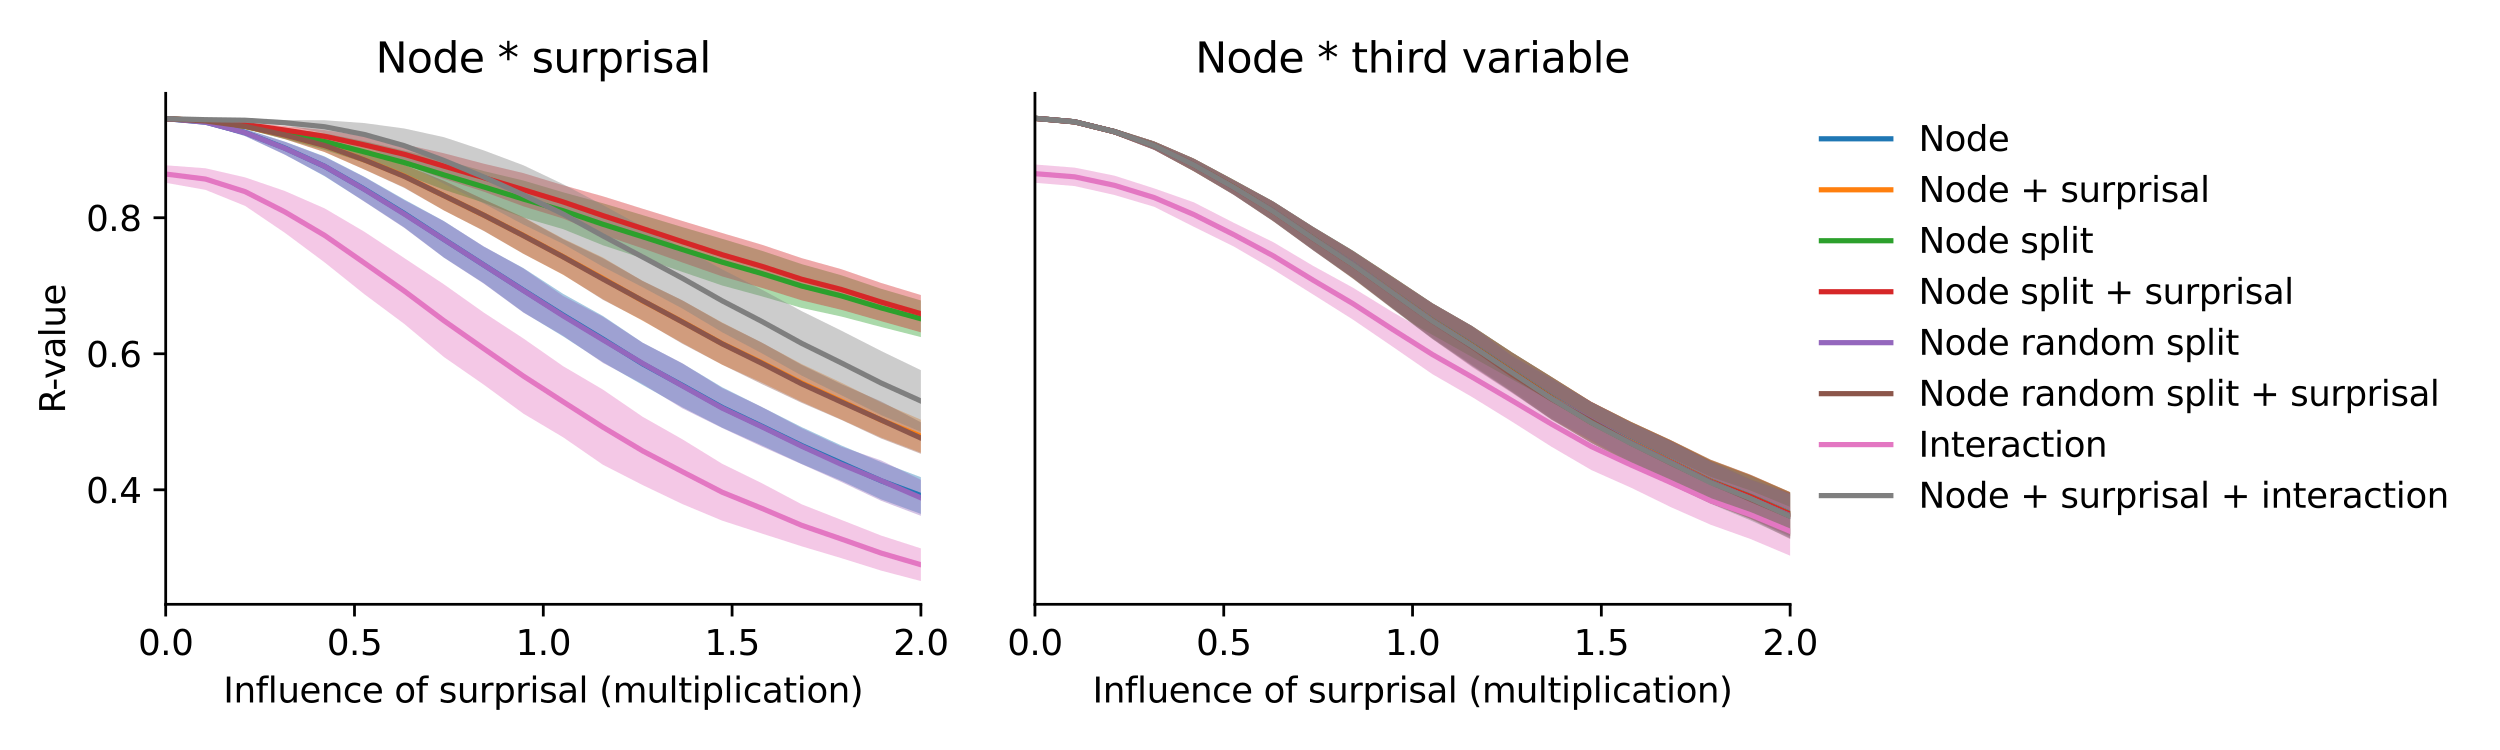 <?xml version="1.0" encoding="utf-8" standalone="no"?>
<!DOCTYPE svg PUBLIC "-//W3C//DTD SVG 1.1//EN"
  "http://www.w3.org/Graphics/SVG/1.1/DTD/svg11.dtd">
<svg xmlns:xlink="http://www.w3.org/1999/xlink" width="720pt" height="216pt" viewBox="0 0 720 216" xmlns="http://www.w3.org/2000/svg" version="1.1">
 <defs>
  <style type="text/css">*{stroke-linejoin: round; stroke-linecap: butt}</style>
 </defs>
 <g id="figure_1">
  <g id="patch_1">
   <path d="M 0 216 
L 720 216 
L 720 0 
L 0 0 
z
" style="fill: #ffffff"/>
  </g>
  <g id="axes_1">
   <g id="patch_2">
    <path d="M 47.72 174.04 
L 265.215 174.04 
L 265.215 26.88 
L 47.72 26.88 
z
" style="fill: #ffffff"/>
   </g>
   <g id="PolyCollection_1">
    <path d="M 47.72 33.815 
L 47.72 34.477 
L 59.167 35.698 
L 70.614 39.192 
L 82.061 44.516 
L 93.508 50.766 
L 104.956 58.016 
L 116.403 65.498 
L 127.85 74.179 
L 139.297 81.552 
L 150.744 89.947 
L 162.191 96.899 
L 173.638 104.322 
L 185.085 110.894 
L 196.532 117.313 
L 207.979 123.172 
L 219.427 128.297 
L 230.874 133.609 
L 242.321 138.478 
L 253.768 143.824 
L 265.215 148.007 
L 265.215 137.432 
L 265.215 137.432 
L 253.768 133.098 
L 242.321 128.295 
L 230.874 123.008 
L 219.427 117.232 
L 207.979 111.527 
L 196.532 104.677 
L 185.085 98.706 
L 173.638 90.993 
L 162.191 84.636 
L 150.744 77.216 
L 139.297 71.015 
L 127.85 63.679 
L 116.403 57.434 
L 104.956 50.927 
L 93.508 45.067 
L 82.061 40.798 
L 70.614 37.188 
L 59.167 34.668 
L 47.72 33.815 
z
" clip-path="url(#pf2dbbadc28)" style="fill: #1f77b4; fill-opacity: 0.4"/>
   </g>
   <g id="PolyCollection_2">
    <path d="M 47.72 33.822 
L 47.72 34.506 
L 59.167 35.27 
L 70.614 37.085 
L 82.061 40.074 
L 93.508 43.812 
L 104.956 48.808 
L 116.403 53.966 
L 127.85 60.608 
L 139.297 66.445 
L 150.744 73.077 
L 162.191 79.151 
L 173.638 86.179 
L 185.085 92.393 
L 196.532 98.803 
L 207.979 105.037 
L 219.427 110.205 
L 230.874 115.727 
L 242.321 120.846 
L 253.768 126.035 
L 265.215 130.414 
L 265.215 120.877 
L 265.215 120.877 
L 253.768 115.917 
L 242.321 110.225 
L 230.874 104.85 
L 219.427 98.707 
L 207.979 92.873 
L 196.532 86.539 
L 185.085 80.925 
L 173.638 74.166 
L 162.191 68.733 
L 150.744 62.548 
L 139.297 57.461 
L 127.85 52.064 
L 116.403 47.44 
L 104.956 43.275 
L 93.508 39.991 
L 82.061 37.655 
L 70.614 35.66 
L 59.167 34.378 
L 47.72 33.822 
z
" clip-path="url(#pf2dbbadc28)" style="fill: #ff7f0e; fill-opacity: 0.4"/>
   </g>
   <g id="PolyCollection_3">
    <path d="M 47.72 33.82 
L 47.72 34.494 
L 59.167 35.432 
L 70.614 37.206 
L 82.061 39.998 
L 93.508 43.181 
L 104.956 46.843 
L 116.403 50.27 
L 127.85 54.645 
L 139.297 58.389 
L 150.744 62.679 
L 162.191 66.002 
L 173.638 70.647 
L 185.085 74.418 
L 196.532 78.317 
L 207.979 82.224 
L 219.427 85.354 
L 230.874 88.691 
L 242.321 91.171 
L 253.768 94.18 
L 265.215 97.086 
L 265.215 86.529 
L 265.215 86.529 
L 253.768 83.166 
L 242.321 79.283 
L 230.874 76.07 
L 219.427 72.226 
L 207.979 68.772 
L 196.532 65.413 
L 185.085 61.956 
L 173.638 58.537 
L 162.191 55.385 
L 150.744 51.997 
L 139.297 49.261 
L 127.85 46.111 
L 116.403 43.364 
L 104.956 40.67 
L 93.508 38.418 
L 82.061 36.943 
L 70.614 35.497 
L 59.167 34.498 
L 47.72 33.82 
z
" clip-path="url(#pf2dbbadc28)" style="fill: #2ca02c; fill-opacity: 0.4"/>
   </g>
   <g id="PolyCollection_4">
    <path d="M 47.72 33.828 
L 47.72 34.523 
L 59.167 35.246 
L 70.614 36.509 
L 82.061 38.628 
L 93.508 41.081 
L 104.956 44.292 
L 116.403 47.322 
L 127.85 51.531 
L 139.297 55.191 
L 150.744 59.437 
L 162.191 62.952 
L 173.638 67.659 
L 185.085 71.541 
L 196.532 75.603 
L 207.979 79.61 
L 219.427 82.921 
L 230.874 86.506 
L 242.321 89.237 
L 253.768 92.507 
L 265.215 95.715 
L 265.215 84.972 
L 265.215 84.972 
L 253.768 81.489 
L 242.321 77.529 
L 230.874 74.339 
L 219.427 70.483 
L 207.979 67.107 
L 196.532 63.641 
L 185.085 60.116 
L 173.638 56.534 
L 162.191 53.355 
L 150.744 49.854 
L 139.297 47.133 
L 127.85 44.142 
L 116.403 41.55 
L 104.956 39.199 
L 93.508 37.454 
L 82.061 36.301 
L 70.614 35.16 
L 59.167 34.366 
L 47.72 33.828 
z
" clip-path="url(#pf2dbbadc28)" style="fill: #d62728; fill-opacity: 0.4"/>
   </g>
   <g id="PolyCollection_5">
    <path d="M 47.72 33.839 
L 47.72 34.496 
L 59.167 35.707 
L 70.614 39.218 
L 82.061 44.581 
L 93.508 50.64 
L 104.956 58.095 
L 116.403 65.612 
L 127.85 74.221 
L 139.297 81.668 
L 150.744 90.038 
L 162.191 96.702 
L 173.638 104.519 
L 185.085 110.619 
L 196.532 117.629 
L 207.979 123.27 
L 219.427 128.614 
L 230.874 133.696 
L 242.321 138.829 
L 253.768 144.233 
L 265.215 148.558 
L 265.215 138.191 
L 265.215 138.191 
L 253.768 132.603 
L 242.321 128.653 
L 230.874 123.321 
L 219.427 117.231 
L 207.979 111.779 
L 196.532 104.631 
L 185.085 98.711 
L 173.638 91.233 
L 162.191 85.243 
L 150.744 77.318 
L 139.297 70.957 
L 127.85 63.722 
L 116.403 57.638 
L 104.956 51.022 
L 93.508 45.189 
L 82.061 40.866 
L 70.614 37.226 
L 59.167 34.682 
L 47.72 33.839 
z
" clip-path="url(#pf2dbbadc28)" style="fill: #9467bd; fill-opacity: 0.4"/>
   </g>
   <g id="PolyCollection_6">
    <path d="M 47.72 33.847 
L 47.72 34.526 
L 59.167 35.281 
L 70.614 37.092 
L 82.061 40.109 
L 93.508 43.794 
L 104.956 48.837 
L 116.403 54.106 
L 127.85 60.613 
L 139.297 66.497 
L 150.744 73.112 
L 162.191 79.091 
L 173.638 86.344 
L 185.085 92.283 
L 196.532 99.006 
L 207.979 105.037 
L 219.427 110.63 
L 230.874 116.018 
L 242.321 120.947 
L 253.768 126.307 
L 265.215 130.71 
L 265.215 121.628 
L 265.215 121.628 
L 253.768 115.624 
L 242.321 110.63 
L 230.874 105.086 
L 219.427 98.667 
L 207.979 93.002 
L 196.532 86.494 
L 185.085 80.9 
L 173.638 74.379 
L 162.191 68.904 
L 150.744 62.638 
L 139.297 57.413 
L 127.85 52.09 
L 116.403 47.472 
L 104.956 43.302 
L 93.508 40.056 
L 82.061 37.681 
L 70.614 35.687 
L 59.167 34.393 
L 47.72 33.847 
z
" clip-path="url(#pf2dbbadc28)" style="fill: #8c564b; fill-opacity: 0.4"/>
   </g>
   <g id="PolyCollection_7">
    <path d="M 47.72 47.599 
L 47.72 52.649 
L 59.167 54.681 
L 70.614 59.319 
L 82.061 67.068 
L 93.508 75.588 
L 104.956 84.754 
L 116.403 93.267 
L 127.85 102.826 
L 139.297 110.768 
L 150.744 119.142 
L 162.191 125.949 
L 173.638 133.852 
L 185.085 139.703 
L 196.532 145.178 
L 207.979 149.947 
L 219.427 153.662 
L 230.874 157.34 
L 242.321 160.755 
L 253.768 164.342 
L 265.215 167.351 
L 265.215 157.938 
L 265.215 157.938 
L 253.768 154.243 
L 242.321 149.732 
L 230.874 145.239 
L 219.427 139.169 
L 207.979 133.566 
L 196.532 126.522 
L 185.085 120.037 
L 173.638 112.201 
L 162.191 105.47 
L 150.744 97.486 
L 139.297 90.002 
L 127.85 81.886 
L 116.403 74.304 
L 104.956 66.751 
L 93.508 60.02 
L 82.061 55.018 
L 70.614 51.093 
L 59.167 48.459 
L 47.72 47.599 
z
" clip-path="url(#pf2dbbadc28)" style="fill: #e377c2; fill-opacity: 0.4"/>
   </g>
   <g id="PolyCollection_8">
    <path d="M 47.72 33.834 
L 47.72 34.512 
L 59.167 34.889 
L 70.614 35.087 
L 82.061 36.125 
L 93.508 38.392 
L 104.956 42.03 
L 116.403 46.911 
L 127.85 52.923 
L 139.297 58.6 
L 150.744 64.689 
L 162.191 70.253 
L 173.638 76.831 
L 185.085 82.739 
L 196.532 88.876 
L 207.979 95.695 
L 219.427 101.767 
L 230.874 108.172 
L 242.321 113.829 
L 253.768 119.547 
L 265.215 124.367 
L 265.215 106.608 
L 265.215 106.608 
L 253.768 101.082 
L 242.321 95.234 
L 230.874 89.6 
L 219.427 83.416 
L 207.979 77.575 
L 196.532 71.411 
L 185.085 65.302 
L 173.638 59.048 
L 162.191 53.051 
L 150.744 47.606 
L 139.297 43.306 
L 127.85 39.509 
L 116.403 37.001 
L 104.956 35.451 
L 93.508 34.624 
L 82.061 34.566 
L 70.614 34.167 
L 59.167 34.041 
L 47.72 33.834 
z
" clip-path="url(#pf2dbbadc28)" style="fill: #7f7f7f; fill-opacity: 0.4"/>
   </g>
   <g id="matplotlib.axis_1">
    <g id="xtick_1">
     <g id="line2d_1">
      <defs>
       <path id="m9cdea1cc27" d="M 0 0 
L 0 3.5 
" style="stroke: #000000; stroke-width: 0.8"/>
      </defs>
      <g>
       <use xlink:href="#m9cdea1cc27" x="47.72" y="174.04" style="stroke: #000000; stroke-width: 0.8"/>
      </g>
     </g>
     <g id="text_1">
      <!-- 0.0 -->
      <g transform="translate(39.768 188.638)scale(0.1 -0.1)">
       <defs>
        <path id="DejaVuSans-30" d="M 2034 4250 
Q 1547 4250 1301 3770 
Q 1056 3291 1056 2328 
Q 1056 1369 1301 889 
Q 1547 409 2034 409 
Q 2525 409 2770 889 
Q 3016 1369 3016 2328 
Q 3016 3291 2770 3770 
Q 2525 4250 2034 4250 
z
M 2034 4750 
Q 2819 4750 3233 4129 
Q 3647 3509 3647 2328 
Q 3647 1150 3233 529 
Q 2819 -91 2034 -91 
Q 1250 -91 836 529 
Q 422 1150 422 2328 
Q 422 3509 836 4129 
Q 1250 4750 2034 4750 
z
" transform="scale(0.016)"/>
        <path id="DejaVuSans-2e" d="M 684 794 
L 1344 794 
L 1344 0 
L 684 0 
L 684 794 
z
" transform="scale(0.016)"/>
       </defs>
       <use xlink:href="#DejaVuSans-30"/>
       <use xlink:href="#DejaVuSans-2e" x="63.623"/>
       <use xlink:href="#DejaVuSans-30" x="95.41"/>
      </g>
     </g>
    </g>
    <g id="xtick_2">
     <g id="line2d_2">
      <g>
       <use xlink:href="#m9cdea1cc27" x="102.094" y="174.04" style="stroke: #000000; stroke-width: 0.8"/>
      </g>
     </g>
     <g id="text_2">
      <!-- 0.5 -->
      <g transform="translate(94.142 188.638)scale(0.1 -0.1)">
       <defs>
        <path id="DejaVuSans-35" d="M 691 4666 
L 3169 4666 
L 3169 4134 
L 1269 4134 
L 1269 2991 
Q 1406 3038 1543 3061 
Q 1681 3084 1819 3084 
Q 2600 3084 3056 2656 
Q 3513 2228 3513 1497 
Q 3513 744 3044 326 
Q 2575 -91 1722 -91 
Q 1428 -91 1123 -41 
Q 819 9 494 109 
L 494 744 
Q 775 591 1075 516 
Q 1375 441 1709 441 
Q 2250 441 2565 725 
Q 2881 1009 2881 1497 
Q 2881 1984 2565 2268 
Q 2250 2553 1709 2553 
Q 1456 2553 1204 2497 
Q 953 2441 691 2322 
L 691 4666 
z
" transform="scale(0.016)"/>
       </defs>
       <use xlink:href="#DejaVuSans-30"/>
       <use xlink:href="#DejaVuSans-2e" x="63.623"/>
       <use xlink:href="#DejaVuSans-35" x="95.41"/>
      </g>
     </g>
    </g>
    <g id="xtick_3">
     <g id="line2d_3">
      <g>
       <use xlink:href="#m9cdea1cc27" x="156.468" y="174.04" style="stroke: #000000; stroke-width: 0.8"/>
      </g>
     </g>
     <g id="text_3">
      <!-- 1.0 -->
      <g transform="translate(148.516 188.638)scale(0.1 -0.1)">
       <defs>
        <path id="DejaVuSans-31" d="M 794 531 
L 1825 531 
L 1825 4091 
L 703 3866 
L 703 4441 
L 1819 4666 
L 2450 4666 
L 2450 531 
L 3481 531 
L 3481 0 
L 794 0 
L 794 531 
z
" transform="scale(0.016)"/>
       </defs>
       <use xlink:href="#DejaVuSans-31"/>
       <use xlink:href="#DejaVuSans-2e" x="63.623"/>
       <use xlink:href="#DejaVuSans-30" x="95.41"/>
      </g>
     </g>
    </g>
    <g id="xtick_4">
     <g id="line2d_4">
      <g>
       <use xlink:href="#m9cdea1cc27" x="210.841" y="174.04" style="stroke: #000000; stroke-width: 0.8"/>
      </g>
     </g>
     <g id="text_4">
      <!-- 1.5 -->
      <g transform="translate(202.89 188.638)scale(0.1 -0.1)">
       <use xlink:href="#DejaVuSans-31"/>
       <use xlink:href="#DejaVuSans-2e" x="63.623"/>
       <use xlink:href="#DejaVuSans-35" x="95.41"/>
      </g>
     </g>
    </g>
    <g id="xtick_5">
     <g id="line2d_5">
      <g>
       <use xlink:href="#m9cdea1cc27" x="265.215" y="174.04" style="stroke: #000000; stroke-width: 0.8"/>
      </g>
     </g>
     <g id="text_5">
      <!-- 2.0 -->
      <g transform="translate(257.263 188.638)scale(0.1 -0.1)">
       <defs>
        <path id="DejaVuSans-32" d="M 1228 531 
L 3431 531 
L 3431 0 
L 469 0 
L 469 531 
Q 828 903 1448 1529 
Q 2069 2156 2228 2338 
Q 2531 2678 2651 2914 
Q 2772 3150 2772 3378 
Q 2772 3750 2511 3984 
Q 2250 4219 1831 4219 
Q 1534 4219 1204 4116 
Q 875 4013 500 3803 
L 500 4441 
Q 881 4594 1212 4672 
Q 1544 4750 1819 4750 
Q 2544 4750 2975 4387 
Q 3406 4025 3406 3419 
Q 3406 3131 3298 2873 
Q 3191 2616 2906 2266 
Q 2828 2175 2409 1742 
Q 1991 1309 1228 531 
z
" transform="scale(0.016)"/>
       </defs>
       <use xlink:href="#DejaVuSans-32"/>
       <use xlink:href="#DejaVuSans-2e" x="63.623"/>
       <use xlink:href="#DejaVuSans-30" x="95.41"/>
      </g>
     </g>
    </g>
    <g id="text_6">
     <!-- Influence of surprisal (multiplication) -->
     <g transform="translate(64.321 202.317)scale(0.1 -0.1)">
      <defs>
       <path id="DejaVuSans-49" d="M 628 4666 
L 1259 4666 
L 1259 0 
L 628 0 
L 628 4666 
z
" transform="scale(0.016)"/>
       <path id="DejaVuSans-6e" d="M 3513 2113 
L 3513 0 
L 2938 0 
L 2938 2094 
Q 2938 2591 2744 2837 
Q 2550 3084 2163 3084 
Q 1697 3084 1428 2787 
Q 1159 2491 1159 1978 
L 1159 0 
L 581 0 
L 581 3500 
L 1159 3500 
L 1159 2956 
Q 1366 3272 1645 3428 
Q 1925 3584 2291 3584 
Q 2894 3584 3203 3211 
Q 3513 2838 3513 2113 
z
" transform="scale(0.016)"/>
       <path id="DejaVuSans-66" d="M 2375 4863 
L 2375 4384 
L 1825 4384 
Q 1516 4384 1395 4259 
Q 1275 4134 1275 3809 
L 1275 3500 
L 2222 3500 
L 2222 3053 
L 1275 3053 
L 1275 0 
L 697 0 
L 697 3053 
L 147 3053 
L 147 3500 
L 697 3500 
L 697 3744 
Q 697 4328 969 4595 
Q 1241 4863 1831 4863 
L 2375 4863 
z
" transform="scale(0.016)"/>
       <path id="DejaVuSans-6c" d="M 603 4863 
L 1178 4863 
L 1178 0 
L 603 0 
L 603 4863 
z
" transform="scale(0.016)"/>
       <path id="DejaVuSans-75" d="M 544 1381 
L 544 3500 
L 1119 3500 
L 1119 1403 
Q 1119 906 1312 657 
Q 1506 409 1894 409 
Q 2359 409 2629 706 
Q 2900 1003 2900 1516 
L 2900 3500 
L 3475 3500 
L 3475 0 
L 2900 0 
L 2900 538 
Q 2691 219 2414 64 
Q 2138 -91 1772 -91 
Q 1169 -91 856 284 
Q 544 659 544 1381 
z
M 1991 3584 
L 1991 3584 
z
" transform="scale(0.016)"/>
       <path id="DejaVuSans-65" d="M 3597 1894 
L 3597 1613 
L 953 1613 
Q 991 1019 1311 708 
Q 1631 397 2203 397 
Q 2534 397 2845 478 
Q 3156 559 3463 722 
L 3463 178 
Q 3153 47 2828 -22 
Q 2503 -91 2169 -91 
Q 1331 -91 842 396 
Q 353 884 353 1716 
Q 353 2575 817 3079 
Q 1281 3584 2069 3584 
Q 2775 3584 3186 3129 
Q 3597 2675 3597 1894 
z
M 3022 2063 
Q 3016 2534 2758 2815 
Q 2500 3097 2075 3097 
Q 1594 3097 1305 2825 
Q 1016 2553 972 2059 
L 3022 2063 
z
" transform="scale(0.016)"/>
       <path id="DejaVuSans-63" d="M 3122 3366 
L 3122 2828 
Q 2878 2963 2633 3030 
Q 2388 3097 2138 3097 
Q 1578 3097 1268 2742 
Q 959 2388 959 1747 
Q 959 1106 1268 751 
Q 1578 397 2138 397 
Q 2388 397 2633 464 
Q 2878 531 3122 666 
L 3122 134 
Q 2881 22 2623 -34 
Q 2366 -91 2075 -91 
Q 1284 -91 818 406 
Q 353 903 353 1747 
Q 353 2603 823 3093 
Q 1294 3584 2113 3584 
Q 2378 3584 2631 3529 
Q 2884 3475 3122 3366 
z
" transform="scale(0.016)"/>
       <path id="DejaVuSans-20" transform="scale(0.016)"/>
       <path id="DejaVuSans-6f" d="M 1959 3097 
Q 1497 3097 1228 2736 
Q 959 2375 959 1747 
Q 959 1119 1226 758 
Q 1494 397 1959 397 
Q 2419 397 2687 759 
Q 2956 1122 2956 1747 
Q 2956 2369 2687 2733 
Q 2419 3097 1959 3097 
z
M 1959 3584 
Q 2709 3584 3137 3096 
Q 3566 2609 3566 1747 
Q 3566 888 3137 398 
Q 2709 -91 1959 -91 
Q 1206 -91 779 398 
Q 353 888 353 1747 
Q 353 2609 779 3096 
Q 1206 3584 1959 3584 
z
" transform="scale(0.016)"/>
       <path id="DejaVuSans-73" d="M 2834 3397 
L 2834 2853 
Q 2591 2978 2328 3040 
Q 2066 3103 1784 3103 
Q 1356 3103 1142 2972 
Q 928 2841 928 2578 
Q 928 2378 1081 2264 
Q 1234 2150 1697 2047 
L 1894 2003 
Q 2506 1872 2764 1633 
Q 3022 1394 3022 966 
Q 3022 478 2636 193 
Q 2250 -91 1575 -91 
Q 1294 -91 989 -36 
Q 684 19 347 128 
L 347 722 
Q 666 556 975 473 
Q 1284 391 1588 391 
Q 1994 391 2212 530 
Q 2431 669 2431 922 
Q 2431 1156 2273 1281 
Q 2116 1406 1581 1522 
L 1381 1569 
Q 847 1681 609 1914 
Q 372 2147 372 2553 
Q 372 3047 722 3315 
Q 1072 3584 1716 3584 
Q 2034 3584 2315 3537 
Q 2597 3491 2834 3397 
z
" transform="scale(0.016)"/>
       <path id="DejaVuSans-72" d="M 2631 2963 
Q 2534 3019 2420 3045 
Q 2306 3072 2169 3072 
Q 1681 3072 1420 2755 
Q 1159 2438 1159 1844 
L 1159 0 
L 581 0 
L 581 3500 
L 1159 3500 
L 1159 2956 
Q 1341 3275 1631 3429 
Q 1922 3584 2338 3584 
Q 2397 3584 2469 3576 
Q 2541 3569 2628 3553 
L 2631 2963 
z
" transform="scale(0.016)"/>
       <path id="DejaVuSans-70" d="M 1159 525 
L 1159 -1331 
L 581 -1331 
L 581 3500 
L 1159 3500 
L 1159 2969 
Q 1341 3281 1617 3432 
Q 1894 3584 2278 3584 
Q 2916 3584 3314 3078 
Q 3713 2572 3713 1747 
Q 3713 922 3314 415 
Q 2916 -91 2278 -91 
Q 1894 -91 1617 61 
Q 1341 213 1159 525 
z
M 3116 1747 
Q 3116 2381 2855 2742 
Q 2594 3103 2138 3103 
Q 1681 3103 1420 2742 
Q 1159 2381 1159 1747 
Q 1159 1113 1420 752 
Q 1681 391 2138 391 
Q 2594 391 2855 752 
Q 3116 1113 3116 1747 
z
" transform="scale(0.016)"/>
       <path id="DejaVuSans-69" d="M 603 3500 
L 1178 3500 
L 1178 0 
L 603 0 
L 603 3500 
z
M 603 4863 
L 1178 4863 
L 1178 4134 
L 603 4134 
L 603 4863 
z
" transform="scale(0.016)"/>
       <path id="DejaVuSans-61" d="M 2194 1759 
Q 1497 1759 1228 1600 
Q 959 1441 959 1056 
Q 959 750 1161 570 
Q 1363 391 1709 391 
Q 2188 391 2477 730 
Q 2766 1069 2766 1631 
L 2766 1759 
L 2194 1759 
z
M 3341 1997 
L 3341 0 
L 2766 0 
L 2766 531 
Q 2569 213 2275 61 
Q 1981 -91 1556 -91 
Q 1019 -91 701 211 
Q 384 513 384 1019 
Q 384 1609 779 1909 
Q 1175 2209 1959 2209 
L 2766 2209 
L 2766 2266 
Q 2766 2663 2505 2880 
Q 2244 3097 1772 3097 
Q 1472 3097 1187 3025 
Q 903 2953 641 2809 
L 641 3341 
Q 956 3463 1253 3523 
Q 1550 3584 1831 3584 
Q 2591 3584 2966 3190 
Q 3341 2797 3341 1997 
z
" transform="scale(0.016)"/>
       <path id="DejaVuSans-28" d="M 1984 4856 
Q 1566 4138 1362 3434 
Q 1159 2731 1159 2009 
Q 1159 1288 1364 580 
Q 1569 -128 1984 -844 
L 1484 -844 
Q 1016 -109 783 600 
Q 550 1309 550 2009 
Q 550 2706 781 3412 
Q 1013 4119 1484 4856 
L 1984 4856 
z
" transform="scale(0.016)"/>
       <path id="DejaVuSans-6d" d="M 3328 2828 
Q 3544 3216 3844 3400 
Q 4144 3584 4550 3584 
Q 5097 3584 5394 3201 
Q 5691 2819 5691 2113 
L 5691 0 
L 5113 0 
L 5113 2094 
Q 5113 2597 4934 2840 
Q 4756 3084 4391 3084 
Q 3944 3084 3684 2787 
Q 3425 2491 3425 1978 
L 3425 0 
L 2847 0 
L 2847 2094 
Q 2847 2600 2669 2842 
Q 2491 3084 2119 3084 
Q 1678 3084 1418 2786 
Q 1159 2488 1159 1978 
L 1159 0 
L 581 0 
L 581 3500 
L 1159 3500 
L 1159 2956 
Q 1356 3278 1631 3431 
Q 1906 3584 2284 3584 
Q 2666 3584 2933 3390 
Q 3200 3197 3328 2828 
z
" transform="scale(0.016)"/>
       <path id="DejaVuSans-74" d="M 1172 4494 
L 1172 3500 
L 2356 3500 
L 2356 3053 
L 1172 3053 
L 1172 1153 
Q 1172 725 1289 603 
Q 1406 481 1766 481 
L 2356 481 
L 2356 0 
L 1766 0 
Q 1100 0 847 248 
Q 594 497 594 1153 
L 594 3053 
L 172 3053 
L 172 3500 
L 594 3500 
L 594 4494 
L 1172 4494 
z
" transform="scale(0.016)"/>
       <path id="DejaVuSans-29" d="M 513 4856 
L 1013 4856 
Q 1481 4119 1714 3412 
Q 1947 2706 1947 2009 
Q 1947 1309 1714 600 
Q 1481 -109 1013 -844 
L 513 -844 
Q 928 -128 1133 580 
Q 1338 1288 1338 2009 
Q 1338 2731 1133 3434 
Q 928 4138 513 4856 
z
" transform="scale(0.016)"/>
      </defs>
      <use xlink:href="#DejaVuSans-49"/>
      <use xlink:href="#DejaVuSans-6e" x="29.492"/>
      <use xlink:href="#DejaVuSans-66" x="92.871"/>
      <use xlink:href="#DejaVuSans-6c" x="128.076"/>
      <use xlink:href="#DejaVuSans-75" x="155.859"/>
      <use xlink:href="#DejaVuSans-65" x="219.238"/>
      <use xlink:href="#DejaVuSans-6e" x="280.762"/>
      <use xlink:href="#DejaVuSans-63" x="344.141"/>
      <use xlink:href="#DejaVuSans-65" x="399.121"/>
      <use xlink:href="#DejaVuSans-20" x="460.645"/>
      <use xlink:href="#DejaVuSans-6f" x="492.432"/>
      <use xlink:href="#DejaVuSans-66" x="553.613"/>
      <use xlink:href="#DejaVuSans-20" x="588.818"/>
      <use xlink:href="#DejaVuSans-73" x="620.605"/>
      <use xlink:href="#DejaVuSans-75" x="672.705"/>
      <use xlink:href="#DejaVuSans-72" x="736.084"/>
      <use xlink:href="#DejaVuSans-70" x="777.197"/>
      <use xlink:href="#DejaVuSans-72" x="840.674"/>
      <use xlink:href="#DejaVuSans-69" x="881.787"/>
      <use xlink:href="#DejaVuSans-73" x="909.57"/>
      <use xlink:href="#DejaVuSans-61" x="961.67"/>
      <use xlink:href="#DejaVuSans-6c" x="1022.949"/>
      <use xlink:href="#DejaVuSans-20" x="1050.732"/>
      <use xlink:href="#DejaVuSans-28" x="1082.52"/>
      <use xlink:href="#DejaVuSans-6d" x="1121.533"/>
      <use xlink:href="#DejaVuSans-75" x="1218.945"/>
      <use xlink:href="#DejaVuSans-6c" x="1282.324"/>
      <use xlink:href="#DejaVuSans-74" x="1310.107"/>
      <use xlink:href="#DejaVuSans-69" x="1349.316"/>
      <use xlink:href="#DejaVuSans-70" x="1377.1"/>
      <use xlink:href="#DejaVuSans-6c" x="1440.576"/>
      <use xlink:href="#DejaVuSans-69" x="1468.359"/>
      <use xlink:href="#DejaVuSans-63" x="1496.143"/>
      <use xlink:href="#DejaVuSans-61" x="1551.123"/>
      <use xlink:href="#DejaVuSans-74" x="1612.402"/>
      <use xlink:href="#DejaVuSans-69" x="1651.611"/>
      <use xlink:href="#DejaVuSans-6f" x="1679.395"/>
      <use xlink:href="#DejaVuSans-6e" x="1740.576"/>
      <use xlink:href="#DejaVuSans-29" x="1803.955"/>
     </g>
    </g>
   </g>
   <g id="matplotlib.axis_2">
    <g id="ytick_1">
     <g id="line2d_6">
      <defs>
       <path id="m1b9e2c7b39" d="M 0 0 
L -3.5 0 
" style="stroke: #000000; stroke-width: 0.8"/>
      </defs>
      <g>
       <use xlink:href="#m1b9e2c7b39" x="47.72" y="141.067" style="stroke: #000000; stroke-width: 0.8"/>
      </g>
     </g>
     <g id="text_7">
      <!-- 0.4 -->
      <g transform="translate(24.817 144.866)scale(0.1 -0.1)">
       <defs>
        <path id="DejaVuSans-34" d="M 2419 4116 
L 825 1625 
L 2419 1625 
L 2419 4116 
z
M 2253 4666 
L 3047 4666 
L 3047 1625 
L 3713 1625 
L 3713 1100 
L 3047 1100 
L 3047 0 
L 2419 0 
L 2419 1100 
L 313 1100 
L 313 1709 
L 2253 4666 
z
" transform="scale(0.016)"/>
       </defs>
       <use xlink:href="#DejaVuSans-30"/>
       <use xlink:href="#DejaVuSans-2e" x="63.623"/>
       <use xlink:href="#DejaVuSans-34" x="95.41"/>
      </g>
     </g>
    </g>
    <g id="ytick_2">
     <g id="line2d_7">
      <g>
       <use xlink:href="#m1b9e2c7b39" x="47.72" y="101.887" style="stroke: #000000; stroke-width: 0.8"/>
      </g>
     </g>
     <g id="text_8">
      <!-- 0.6 -->
      <g transform="translate(24.817 105.686)scale(0.1 -0.1)">
       <defs>
        <path id="DejaVuSans-36" d="M 2113 2584 
Q 1688 2584 1439 2293 
Q 1191 2003 1191 1497 
Q 1191 994 1439 701 
Q 1688 409 2113 409 
Q 2538 409 2786 701 
Q 3034 994 3034 1497 
Q 3034 2003 2786 2293 
Q 2538 2584 2113 2584 
z
M 3366 4563 
L 3366 3988 
Q 3128 4100 2886 4159 
Q 2644 4219 2406 4219 
Q 1781 4219 1451 3797 
Q 1122 3375 1075 2522 
Q 1259 2794 1537 2939 
Q 1816 3084 2150 3084 
Q 2853 3084 3261 2657 
Q 3669 2231 3669 1497 
Q 3669 778 3244 343 
Q 2819 -91 2113 -91 
Q 1303 -91 875 529 
Q 447 1150 447 2328 
Q 447 3434 972 4092 
Q 1497 4750 2381 4750 
Q 2619 4750 2861 4703 
Q 3103 4656 3366 4563 
z
" transform="scale(0.016)"/>
       </defs>
       <use xlink:href="#DejaVuSans-30"/>
       <use xlink:href="#DejaVuSans-2e" x="63.623"/>
       <use xlink:href="#DejaVuSans-36" x="95.41"/>
      </g>
     </g>
    </g>
    <g id="ytick_3">
     <g id="line2d_8">
      <g>
       <use xlink:href="#m1b9e2c7b39" x="47.72" y="62.707" style="stroke: #000000; stroke-width: 0.8"/>
      </g>
     </g>
     <g id="text_9">
      <!-- 0.8 -->
      <g transform="translate(24.817 66.506)scale(0.1 -0.1)">
       <defs>
        <path id="DejaVuSans-38" d="M 2034 2216 
Q 1584 2216 1326 1975 
Q 1069 1734 1069 1313 
Q 1069 891 1326 650 
Q 1584 409 2034 409 
Q 2484 409 2743 651 
Q 3003 894 3003 1313 
Q 3003 1734 2745 1975 
Q 2488 2216 2034 2216 
z
M 1403 2484 
Q 997 2584 770 2862 
Q 544 3141 544 3541 
Q 544 4100 942 4425 
Q 1341 4750 2034 4750 
Q 2731 4750 3128 4425 
Q 3525 4100 3525 3541 
Q 3525 3141 3298 2862 
Q 3072 2584 2669 2484 
Q 3125 2378 3379 2068 
Q 3634 1759 3634 1313 
Q 3634 634 3220 271 
Q 2806 -91 2034 -91 
Q 1263 -91 848 271 
Q 434 634 434 1313 
Q 434 1759 690 2068 
Q 947 2378 1403 2484 
z
M 1172 3481 
Q 1172 3119 1398 2916 
Q 1625 2713 2034 2713 
Q 2441 2713 2670 2916 
Q 2900 3119 2900 3481 
Q 2900 3844 2670 4047 
Q 2441 4250 2034 4250 
Q 1625 4250 1398 4047 
Q 1172 3844 1172 3481 
z
" transform="scale(0.016)"/>
       </defs>
       <use xlink:href="#DejaVuSans-30"/>
       <use xlink:href="#DejaVuSans-2e" x="63.623"/>
       <use xlink:href="#DejaVuSans-38" x="95.41"/>
      </g>
     </g>
    </g>
    <g id="text_10">
     <!-- R-value -->
     <g transform="translate(18.737 119.065)rotate(-90)scale(0.1 -0.1)">
      <defs>
       <path id="DejaVuSans-52" d="M 2841 2188 
Q 3044 2119 3236 1894 
Q 3428 1669 3622 1275 
L 4263 0 
L 3584 0 
L 2988 1197 
Q 2756 1666 2539 1819 
Q 2322 1972 1947 1972 
L 1259 1972 
L 1259 0 
L 628 0 
L 628 4666 
L 2053 4666 
Q 2853 4666 3247 4331 
Q 3641 3997 3641 3322 
Q 3641 2881 3436 2590 
Q 3231 2300 2841 2188 
z
M 1259 4147 
L 1259 2491 
L 2053 2491 
Q 2509 2491 2742 2702 
Q 2975 2913 2975 3322 
Q 2975 3731 2742 3939 
Q 2509 4147 2053 4147 
L 1259 4147 
z
" transform="scale(0.016)"/>
       <path id="DejaVuSans-2d" d="M 313 2009 
L 1997 2009 
L 1997 1497 
L 313 1497 
L 313 2009 
z
" transform="scale(0.016)"/>
       <path id="DejaVuSans-76" d="M 191 3500 
L 800 3500 
L 1894 563 
L 2988 3500 
L 3597 3500 
L 2284 0 
L 1503 0 
L 191 3500 
z
" transform="scale(0.016)"/>
      </defs>
      <use xlink:href="#DejaVuSans-52"/>
      <use xlink:href="#DejaVuSans-2d" x="65.482"/>
      <use xlink:href="#DejaVuSans-76" x="98.941"/>
      <use xlink:href="#DejaVuSans-61" x="158.121"/>
      <use xlink:href="#DejaVuSans-6c" x="219.4"/>
      <use xlink:href="#DejaVuSans-75" x="247.184"/>
      <use xlink:href="#DejaVuSans-65" x="310.562"/>
     </g>
    </g>
   </g>
   <g id="line2d_9">
    <path d="M 47.72 34.146 
L 59.167 35.183 
L 70.614 38.19 
L 82.061 42.657 
L 93.508 47.917 
L 104.956 54.472 
L 116.403 61.466 
L 127.85 68.929 
L 139.297 76.284 
L 150.744 83.581 
L 162.191 90.768 
L 173.638 97.657 
L 185.085 104.8 
L 196.532 110.995 
L 207.979 117.349 
L 219.427 122.764 
L 230.874 128.309 
L 242.321 133.387 
L 253.768 138.461 
L 265.215 142.72 
" clip-path="url(#pf2dbbadc28)" style="fill: none; stroke: #1f77b4; stroke-width: 1.5; stroke-linecap: square"/>
   </g>
   <g id="line2d_10">
    <path d="M 47.72 34.164 
L 59.167 34.824 
L 70.614 36.373 
L 82.061 38.865 
L 93.508 41.902 
L 104.956 46.042 
L 116.403 50.703 
L 127.85 56.336 
L 139.297 61.953 
L 150.744 67.812 
L 162.191 73.942 
L 173.638 80.173 
L 185.085 86.659 
L 196.532 92.671 
L 207.979 98.955 
L 219.427 104.456 
L 230.874 110.288 
L 242.321 115.536 
L 253.768 120.976 
L 265.215 125.646 
" clip-path="url(#pf2dbbadc28)" style="fill: none; stroke: #ff7f0e; stroke-width: 1.5; stroke-linecap: square"/>
   </g>
   <g id="line2d_11">
    <path d="M 47.72 34.157 
L 59.167 34.965 
L 70.614 36.352 
L 82.061 38.471 
L 93.508 40.799 
L 104.956 43.757 
L 116.403 46.817 
L 127.85 50.378 
L 139.297 53.825 
L 150.744 57.338 
L 162.191 60.693 
L 173.638 64.592 
L 185.085 68.187 
L 196.532 71.865 
L 207.979 75.498 
L 219.427 78.79 
L 230.874 82.38 
L 242.321 85.227 
L 253.768 88.673 
L 265.215 91.807 
" clip-path="url(#pf2dbbadc28)" style="fill: none; stroke: #2ca02c; stroke-width: 1.5; stroke-linecap: square"/>
   </g>
   <g id="line2d_12">
    <path d="M 47.72 34.176 
L 59.167 34.806 
L 70.614 35.835 
L 82.061 37.465 
L 93.508 39.267 
L 104.956 41.746 
L 116.403 44.436 
L 127.85 47.836 
L 139.297 51.162 
L 150.744 54.645 
L 162.191 58.153 
L 173.638 62.096 
L 185.085 65.828 
L 196.532 69.622 
L 207.979 73.358 
L 219.427 76.702 
L 230.874 80.423 
L 242.321 83.383 
L 253.768 86.998 
L 265.215 90.343 
" clip-path="url(#pf2dbbadc28)" style="fill: none; stroke: #d62728; stroke-width: 1.5; stroke-linecap: square"/>
   </g>
   <g id="line2d_13">
    <path d="M 47.72 34.168 
L 59.167 35.194 
L 70.614 38.222 
L 82.061 42.723 
L 93.508 47.914 
L 104.956 54.558 
L 116.403 61.625 
L 127.85 68.971 
L 139.297 76.312 
L 150.744 83.678 
L 162.191 90.973 
L 173.638 97.876 
L 185.085 104.665 
L 196.532 111.13 
L 207.979 117.524 
L 219.427 122.923 
L 230.874 128.508 
L 242.321 133.741 
L 253.768 138.418 
L 265.215 143.375 
" clip-path="url(#pf2dbbadc28)" style="fill: none; stroke: #9467bd; stroke-width: 1.5; stroke-linecap: square"/>
   </g>
   <g id="line2d_14">
    <path d="M 47.72 34.186 
L 59.167 34.837 
L 70.614 36.39 
L 82.061 38.895 
L 93.508 41.925 
L 104.956 46.07 
L 116.403 50.789 
L 127.85 56.352 
L 139.297 61.955 
L 150.744 67.875 
L 162.191 73.997 
L 173.638 80.362 
L 185.085 86.591 
L 196.532 92.75 
L 207.979 99.02 
L 219.427 104.648 
L 230.874 110.552 
L 242.321 115.788 
L 253.768 120.965 
L 265.215 126.169 
" clip-path="url(#pf2dbbadc28)" style="fill: none; stroke: #8c564b; stroke-width: 1.5; stroke-linecap: square"/>
   </g>
   <g id="line2d_15">
    <path d="M 47.72 50.124 
L 59.167 51.57 
L 70.614 55.206 
L 82.061 61.043 
L 93.508 67.804 
L 104.956 75.752 
L 116.403 83.786 
L 127.85 92.356 
L 139.297 100.385 
L 150.744 108.314 
L 162.191 115.709 
L 173.638 123.026 
L 185.085 129.87 
L 196.532 135.85 
L 207.979 141.756 
L 219.427 146.416 
L 230.874 151.29 
L 242.321 155.243 
L 253.768 159.293 
L 265.215 162.644 
" clip-path="url(#pf2dbbadc28)" style="fill: none; stroke: #e377c2; stroke-width: 1.5; stroke-linecap: square"/>
   </g>
   <g id="line2d_16">
    <path d="M 47.72 34.173 
L 59.167 34.465 
L 70.614 34.627 
L 82.061 35.345 
L 93.508 36.508 
L 104.956 38.74 
L 116.403 41.956 
L 127.85 46.216 
L 139.297 50.953 
L 150.744 56.147 
L 162.191 61.652 
L 173.638 67.939 
L 185.085 74.02 
L 196.532 80.143 
L 207.979 86.635 
L 219.427 92.591 
L 230.874 98.886 
L 242.321 104.531 
L 253.768 110.315 
L 265.215 115.487 
" clip-path="url(#pf2dbbadc28)" style="fill: none; stroke: #7f7f7f; stroke-width: 1.5; stroke-linecap: square"/>
   </g>
   <g id="patch_3">
    <path d="M 47.72 174.04 
L 47.72 26.88 
" style="fill: none; stroke: #000000; stroke-width: 0.8; stroke-linejoin: miter; stroke-linecap: square"/>
   </g>
   <g id="patch_4">
    <path d="M 47.72 174.04 
L 265.215 174.04 
" style="fill: none; stroke: #000000; stroke-width: 0.8; stroke-linejoin: miter; stroke-linecap: square"/>
   </g>
   <g id="text_11">
    <!-- Node * surprisal -->
    <g transform="translate(108.186 20.88)scale(0.12 -0.12)">
     <defs>
      <path id="DejaVuSans-4e" d="M 628 4666 
L 1478 4666 
L 3547 763 
L 3547 4666 
L 4159 4666 
L 4159 0 
L 3309 0 
L 1241 3903 
L 1241 0 
L 628 0 
L 628 4666 
z
" transform="scale(0.016)"/>
      <path id="DejaVuSans-64" d="M 2906 2969 
L 2906 4863 
L 3481 4863 
L 3481 0 
L 2906 0 
L 2906 525 
Q 2725 213 2448 61 
Q 2172 -91 1784 -91 
Q 1150 -91 751 415 
Q 353 922 353 1747 
Q 353 2572 751 3078 
Q 1150 3584 1784 3584 
Q 2172 3584 2448 3432 
Q 2725 3281 2906 2969 
z
M 947 1747 
Q 947 1113 1208 752 
Q 1469 391 1925 391 
Q 2381 391 2643 752 
Q 2906 1113 2906 1747 
Q 2906 2381 2643 2742 
Q 2381 3103 1925 3103 
Q 1469 3103 1208 2742 
Q 947 2381 947 1747 
z
" transform="scale(0.016)"/>
      <path id="DejaVuSans-2a" d="M 3009 3897 
L 1888 3291 
L 3009 2681 
L 2828 2375 
L 1778 3009 
L 1778 1831 
L 1422 1831 
L 1422 3009 
L 372 2375 
L 191 2681 
L 1313 3291 
L 191 3897 
L 372 4206 
L 1422 3572 
L 1422 4750 
L 1778 4750 
L 1778 3572 
L 2828 4206 
L 3009 3897 
z
" transform="scale(0.016)"/>
     </defs>
     <use xlink:href="#DejaVuSans-4e"/>
     <use xlink:href="#DejaVuSans-6f" x="74.805"/>
     <use xlink:href="#DejaVuSans-64" x="135.986"/>
     <use xlink:href="#DejaVuSans-65" x="199.463"/>
     <use xlink:href="#DejaVuSans-20" x="260.986"/>
     <use xlink:href="#DejaVuSans-2a" x="292.773"/>
     <use xlink:href="#DejaVuSans-20" x="342.773"/>
     <use xlink:href="#DejaVuSans-73" x="374.561"/>
     <use xlink:href="#DejaVuSans-75" x="426.66"/>
     <use xlink:href="#DejaVuSans-72" x="490.039"/>
     <use xlink:href="#DejaVuSans-70" x="531.152"/>
     <use xlink:href="#DejaVuSans-72" x="594.629"/>
     <use xlink:href="#DejaVuSans-69" x="635.742"/>
     <use xlink:href="#DejaVuSans-73" x="663.525"/>
     <use xlink:href="#DejaVuSans-61" x="715.625"/>
     <use xlink:href="#DejaVuSans-6c" x="776.904"/>
    </g>
   </g>
  </g>
  <g id="axes_2">
   <g id="patch_5">
    <path d="M 298.065 174.04 
L 515.56 174.04 
L 515.56 26.88 
L 298.065 26.88 
z
" style="fill: #ffffff"/>
   </g>
   <g id="PolyCollection_9">
    <path d="M 298.065 33.569 
L 298.065 34.541 
L 309.512 35.506 
L 320.959 38.712 
L 332.406 43.068 
L 343.853 49.26 
L 355.301 55.971 
L 366.748 63.573 
L 378.195 71.856 
L 389.642 79.947 
L 401.089 88.647 
L 412.536 97.107 
L 423.983 104.829 
L 435.43 112.307 
L 446.877 120.278 
L 458.324 126.997 
L 469.772 132.923 
L 481.219 138.779 
L 492.666 144.281 
L 504.113 148.863 
L 515.56 153.881 
L 515.56 141.872 
L 515.56 141.872 
L 504.113 136.935 
L 492.666 132.672 
L 481.219 126.865 
L 469.772 121.572 
L 458.324 115.807 
L 446.877 108.564 
L 435.43 101.446 
L 423.983 93.886 
L 412.536 87.319 
L 401.089 79.694 
L 389.642 72.173 
L 378.195 65.315 
L 366.748 58.042 
L 355.301 51.793 
L 343.853 45.68 
L 332.406 40.741 
L 320.959 37.089 
L 309.512 34.637 
L 298.065 33.569 
z
" clip-path="url(#p0e3bfa0a04)" style="fill: #1f77b4; fill-opacity: 0.4"/>
   </g>
   <g id="PolyCollection_10">
    <path d="M 298.065 33.572 
L 298.065 34.566 
L 309.512 35.522 
L 320.959 38.73 
L 332.406 43.088 
L 343.853 49.307 
L 355.301 56.01 
L 366.748 63.649 
L 378.195 71.93 
L 389.642 80.06 
L 401.089 88.751 
L 412.536 97.254 
L 423.983 105.026 
L 435.43 112.51 
L 446.877 120.511 
L 458.324 127.254 
L 469.772 133.182 
L 481.219 139.104 
L 492.666 144.591 
L 504.113 149.191 
L 515.56 154.24 
L 515.56 141.748 
L 515.56 141.748 
L 504.113 136.808 
L 492.666 132.498 
L 481.219 126.789 
L 469.772 121.521 
L 458.324 115.74 
L 446.877 108.571 
L 435.43 101.483 
L 423.983 93.914 
L 412.536 87.349 
L 401.089 79.716 
L 389.642 72.219 
L 378.195 65.357 
L 366.748 58.074 
L 355.301 51.83 
L 343.853 45.696 
L 332.406 40.749 
L 320.959 37.109 
L 309.512 34.649 
L 298.065 33.572 
z
" clip-path="url(#p0e3bfa0a04)" style="fill: #ff7f0e; fill-opacity: 0.4"/>
   </g>
   <g id="PolyCollection_11">
    <path d="M 298.065 33.577 
L 298.065 34.562 
L 309.512 35.52 
L 320.959 38.726 
L 332.406 43.077 
L 343.853 49.295 
L 355.301 55.988 
L 366.748 63.664 
L 378.195 71.955 
L 389.642 80.131 
L 401.089 88.851 
L 412.536 97.385 
L 423.983 105.158 
L 435.43 112.748 
L 446.877 120.725 
L 458.324 127.541 
L 469.772 133.536 
L 481.219 139.456 
L 492.666 144.941 
L 504.113 149.386 
L 515.56 154.458 
L 515.56 141.751 
L 515.56 141.751 
L 504.113 136.744 
L 492.666 132.417 
L 481.219 126.8 
L 469.772 121.515 
L 458.324 115.773 
L 446.877 108.602 
L 435.43 101.489 
L 423.983 93.962 
L 412.536 87.352 
L 401.089 79.748 
L 389.642 72.234 
L 378.195 65.354 
L 366.748 58.077 
L 355.301 51.806 
L 343.853 45.687 
L 332.406 40.748 
L 320.959 37.104 
L 309.512 34.647 
L 298.065 33.577 
z
" clip-path="url(#p0e3bfa0a04)" style="fill: #2ca02c; fill-opacity: 0.4"/>
   </g>
   <g id="PolyCollection_12">
    <path d="M 298.065 33.59 
L 298.065 34.593 
L 309.512 35.53 
L 320.959 38.751 
L 332.406 43.1 
L 343.853 49.324 
L 355.301 56.016 
L 366.748 63.689 
L 378.195 71.995 
L 389.642 80.183 
L 401.089 88.885 
L 412.536 97.464 
L 423.983 105.232 
L 435.43 112.823 
L 446.877 120.809 
L 458.324 127.582 
L 469.772 133.609 
L 481.219 139.466 
L 492.666 144.968 
L 504.113 149.405 
L 515.56 154.466 
L 515.56 141.721 
L 515.56 141.721 
L 504.113 136.674 
L 492.666 132.378 
L 481.219 126.76 
L 469.772 121.489 
L 458.324 115.735 
L 446.877 108.584 
L 435.43 101.487 
L 423.983 93.961 
L 412.536 87.362 
L 401.089 79.761 
L 389.642 72.276 
L 378.195 65.391 
L 366.748 58.116 
L 355.301 51.845 
L 343.853 45.702 
L 332.406 40.767 
L 320.959 37.131 
L 309.512 34.665 
L 298.065 33.59 
z
" clip-path="url(#p0e3bfa0a04)" style="fill: #d62728; fill-opacity: 0.4"/>
   </g>
   <g id="PolyCollection_13">
    <path d="M 298.065 33.574 
L 298.065 34.561 
L 309.512 35.516 
L 320.959 38.73 
L 332.406 43.176 
L 343.853 49.239 
L 355.301 56.093 
L 366.748 63.646 
L 378.195 72.041 
L 389.642 79.973 
L 401.089 88.769 
L 412.536 97.497 
L 423.983 105.534 
L 435.43 112.953 
L 446.877 120.634 
L 458.324 126.632 
L 469.772 133.321 
L 481.219 139.364 
L 492.666 144.584 
L 504.113 149.145 
L 515.56 154.916 
L 515.56 142.144 
L 515.56 142.144 
L 504.113 138.183 
L 492.666 133.02 
L 481.219 127.106 
L 469.772 121.813 
L 458.324 115.829 
L 446.877 109.046 
L 435.43 102.457 
L 423.983 93.963 
L 412.536 87.395 
L 401.089 79.939 
L 389.642 72.323 
L 378.195 65.385 
L 366.748 58.088 
L 355.301 51.912 
L 343.853 45.749 
L 332.406 40.75 
L 320.959 37.114 
L 309.512 34.655 
L 298.065 33.574 
z
" clip-path="url(#p0e3bfa0a04)" style="fill: #9467bd; fill-opacity: 0.4"/>
   </g>
   <g id="PolyCollection_14">
    <path d="M 298.065 33.579 
L 298.065 34.586 
L 309.512 35.533 
L 320.959 38.747 
L 332.406 43.195 
L 343.853 49.287 
L 355.301 56.128 
L 366.748 63.722 
L 378.195 72.116 
L 389.642 80.086 
L 401.089 88.885 
L 412.536 97.644 
L 423.983 105.741 
L 435.43 113.171 
L 446.877 120.85 
L 458.324 126.878 
L 469.772 133.559 
L 481.219 139.708 
L 492.666 144.882 
L 504.113 149.484 
L 515.56 155.267 
L 515.56 142.028 
L 515.56 142.028 
L 504.113 138.046 
L 492.666 132.831 
L 481.219 127.023 
L 469.772 121.758 
L 458.324 115.768 
L 446.877 109.048 
L 435.43 102.489 
L 423.983 93.979 
L 412.536 87.424 
L 401.089 79.96 
L 389.642 72.373 
L 378.195 65.428 
L 366.748 58.123 
L 355.301 51.946 
L 343.853 45.764 
L 332.406 40.758 
L 320.959 37.133 
L 309.512 34.669 
L 298.065 33.579 
z
" clip-path="url(#p0e3bfa0a04)" style="fill: #8c564b; fill-opacity: 0.4"/>
   </g>
   <g id="PolyCollection_15">
    <path d="M 298.065 47.374 
L 298.065 52.649 
L 309.512 53.591 
L 320.959 56.168 
L 332.406 59.555 
L 343.853 65.335 
L 355.301 70.98 
L 366.748 77.652 
L 378.195 84.828 
L 389.642 92.046 
L 401.089 99.856 
L 412.536 107.768 
L 423.983 114.364 
L 435.43 121.428 
L 446.877 128.701 
L 458.324 135.388 
L 469.772 140.475 
L 481.219 146.071 
L 492.666 151.129 
L 504.113 155.227 
L 515.56 160.046 
L 515.56 145.986 
L 515.56 145.986 
L 504.113 141.276 
L 492.666 137.338 
L 481.219 131.917 
L 469.772 127.392 
L 458.324 121.861 
L 446.877 115.639 
L 435.43 109.262 
L 423.983 102.869 
L 412.536 96.445 
L 401.089 89.9 
L 389.642 82.856 
L 378.195 76.576 
L 366.748 69.77 
L 355.301 64.154 
L 343.853 58.285 
L 332.406 54.26 
L 320.959 50.589 
L 309.512 48.278 
L 298.065 47.374 
z
" clip-path="url(#p0e3bfa0a04)" style="fill: #e377c2; fill-opacity: 0.4"/>
   </g>
   <g id="PolyCollection_16">
    <path d="M 298.065 33.585 
L 298.065 34.594 
L 309.512 35.524 
L 320.959 38.755 
L 332.406 43.119 
L 343.853 49.39 
L 355.301 56.12 
L 366.748 63.819 
L 378.195 72.121 
L 389.642 80.302 
L 401.089 89.063 
L 412.536 97.637 
L 423.983 105.391 
L 435.43 112.936 
L 446.877 120.933 
L 458.324 127.597 
L 469.772 133.72 
L 481.219 139.572 
L 492.666 145.093 
L 504.113 149.867 
L 515.56 155.071 
L 515.56 142.37 
L 515.56 142.37 
L 504.113 137.251 
L 492.666 132.909 
L 481.219 127.135 
L 469.772 121.745 
L 458.324 115.93 
L 446.877 108.72 
L 435.43 101.576 
L 423.983 93.952 
L 412.536 87.35 
L 401.089 79.712 
L 389.642 72.215 
L 378.195 65.338 
L 366.748 58.059 
L 355.301 51.821 
L 343.853 45.695 
L 332.406 40.775 
L 320.959 37.128 
L 309.512 34.662 
L 298.065 33.585 
z
" clip-path="url(#p0e3bfa0a04)" style="fill: #7f7f7f; fill-opacity: 0.4"/>
   </g>
   <g id="matplotlib.axis_3">
    <g id="xtick_6">
     <g id="line2d_17">
      <g>
       <use xlink:href="#m9cdea1cc27" x="298.065" y="174.04" style="stroke: #000000; stroke-width: 0.8"/>
      </g>
     </g>
     <g id="text_12">
      <!-- 0.0 -->
      <g transform="translate(290.113 188.638)scale(0.1 -0.1)">
       <use xlink:href="#DejaVuSans-30"/>
       <use xlink:href="#DejaVuSans-2e" x="63.623"/>
       <use xlink:href="#DejaVuSans-30" x="95.41"/>
      </g>
     </g>
    </g>
    <g id="xtick_7">
     <g id="line2d_18">
      <g>
       <use xlink:href="#m9cdea1cc27" x="352.439" y="174.04" style="stroke: #000000; stroke-width: 0.8"/>
      </g>
     </g>
     <g id="text_13">
      <!-- 0.5 -->
      <g transform="translate(344.487 188.638)scale(0.1 -0.1)">
       <use xlink:href="#DejaVuSans-30"/>
       <use xlink:href="#DejaVuSans-2e" x="63.623"/>
       <use xlink:href="#DejaVuSans-35" x="95.41"/>
      </g>
     </g>
    </g>
    <g id="xtick_8">
     <g id="line2d_19">
      <g>
       <use xlink:href="#m9cdea1cc27" x="406.812" y="174.04" style="stroke: #000000; stroke-width: 0.8"/>
      </g>
     </g>
     <g id="text_14">
      <!-- 1.0 -->
      <g transform="translate(398.861 188.638)scale(0.1 -0.1)">
       <use xlink:href="#DejaVuSans-31"/>
       <use xlink:href="#DejaVuSans-2e" x="63.623"/>
       <use xlink:href="#DejaVuSans-30" x="95.41"/>
      </g>
     </g>
    </g>
    <g id="xtick_9">
     <g id="line2d_20">
      <g>
       <use xlink:href="#m9cdea1cc27" x="461.186" y="174.04" style="stroke: #000000; stroke-width: 0.8"/>
      </g>
     </g>
     <g id="text_15">
      <!-- 1.5 -->
      <g transform="translate(453.235 188.638)scale(0.1 -0.1)">
       <use xlink:href="#DejaVuSans-31"/>
       <use xlink:href="#DejaVuSans-2e" x="63.623"/>
       <use xlink:href="#DejaVuSans-35" x="95.41"/>
      </g>
     </g>
    </g>
    <g id="xtick_10">
     <g id="line2d_21">
      <g>
       <use xlink:href="#m9cdea1cc27" x="515.56" y="174.04" style="stroke: #000000; stroke-width: 0.8"/>
      </g>
     </g>
     <g id="text_16">
      <!-- 2.0 -->
      <g transform="translate(507.608 188.638)scale(0.1 -0.1)">
       <use xlink:href="#DejaVuSans-32"/>
       <use xlink:href="#DejaVuSans-2e" x="63.623"/>
       <use xlink:href="#DejaVuSans-30" x="95.41"/>
      </g>
     </g>
    </g>
    <g id="text_17">
     <!-- Influence of surprisal (multiplication) -->
     <g transform="translate(314.666 202.317)scale(0.1 -0.1)">
      <use xlink:href="#DejaVuSans-49"/>
      <use xlink:href="#DejaVuSans-6e" x="29.492"/>
      <use xlink:href="#DejaVuSans-66" x="92.871"/>
      <use xlink:href="#DejaVuSans-6c" x="128.076"/>
      <use xlink:href="#DejaVuSans-75" x="155.859"/>
      <use xlink:href="#DejaVuSans-65" x="219.238"/>
      <use xlink:href="#DejaVuSans-6e" x="280.762"/>
      <use xlink:href="#DejaVuSans-63" x="344.141"/>
      <use xlink:href="#DejaVuSans-65" x="399.121"/>
      <use xlink:href="#DejaVuSans-20" x="460.645"/>
      <use xlink:href="#DejaVuSans-6f" x="492.432"/>
      <use xlink:href="#DejaVuSans-66" x="553.613"/>
      <use xlink:href="#DejaVuSans-20" x="588.818"/>
      <use xlink:href="#DejaVuSans-73" x="620.605"/>
      <use xlink:href="#DejaVuSans-75" x="672.705"/>
      <use xlink:href="#DejaVuSans-72" x="736.084"/>
      <use xlink:href="#DejaVuSans-70" x="777.197"/>
      <use xlink:href="#DejaVuSans-72" x="840.674"/>
      <use xlink:href="#DejaVuSans-69" x="881.787"/>
      <use xlink:href="#DejaVuSans-73" x="909.57"/>
      <use xlink:href="#DejaVuSans-61" x="961.67"/>
      <use xlink:href="#DejaVuSans-6c" x="1022.949"/>
      <use xlink:href="#DejaVuSans-20" x="1050.732"/>
      <use xlink:href="#DejaVuSans-28" x="1082.52"/>
      <use xlink:href="#DejaVuSans-6d" x="1121.533"/>
      <use xlink:href="#DejaVuSans-75" x="1218.945"/>
      <use xlink:href="#DejaVuSans-6c" x="1282.324"/>
      <use xlink:href="#DejaVuSans-74" x="1310.107"/>
      <use xlink:href="#DejaVuSans-69" x="1349.316"/>
      <use xlink:href="#DejaVuSans-70" x="1377.1"/>
      <use xlink:href="#DejaVuSans-6c" x="1440.576"/>
      <use xlink:href="#DejaVuSans-69" x="1468.359"/>
      <use xlink:href="#DejaVuSans-63" x="1496.143"/>
      <use xlink:href="#DejaVuSans-61" x="1551.123"/>
      <use xlink:href="#DejaVuSans-74" x="1612.402"/>
      <use xlink:href="#DejaVuSans-69" x="1651.611"/>
      <use xlink:href="#DejaVuSans-6f" x="1679.395"/>
      <use xlink:href="#DejaVuSans-6e" x="1740.576"/>
      <use xlink:href="#DejaVuSans-29" x="1803.955"/>
     </g>
    </g>
   </g>
   <g id="line2d_22">
    <path d="M 298.065 34.055 
L 309.512 35.071 
L 320.959 37.901 
L 332.406 41.905 
L 343.853 47.47 
L 355.301 53.882 
L 366.748 60.807 
L 378.195 68.585 
L 389.642 76.06 
L 401.089 84.171 
L 412.536 92.213 
L 423.983 99.357 
L 435.43 106.876 
L 446.877 114.421 
L 458.324 121.402 
L 469.772 127.248 
L 481.219 132.822 
L 492.666 138.476 
L 504.113 142.899 
L 515.56 147.877 
" clip-path="url(#p0e3bfa0a04)" style="fill: none; stroke: #1f77b4; stroke-width: 1.5; stroke-linecap: square"/>
   </g>
   <g id="line2d_23">
    <path d="M 298.065 34.069 
L 309.512 35.086 
L 320.959 37.92 
L 332.406 41.919 
L 343.853 47.501 
L 355.301 53.92 
L 366.748 60.861 
L 378.195 68.643 
L 389.642 76.14 
L 401.089 84.234 
L 412.536 92.302 
L 423.983 99.47 
L 435.43 106.996 
L 446.877 114.541 
L 458.324 121.497 
L 469.772 127.351 
L 481.219 132.947 
L 492.666 138.544 
L 504.113 142.999 
L 515.56 147.994 
" clip-path="url(#p0e3bfa0a04)" style="fill: none; stroke: #ff7f0e; stroke-width: 1.5; stroke-linecap: square"/>
   </g>
   <g id="line2d_24">
    <path d="M 298.065 34.07 
L 309.512 35.083 
L 320.959 37.915 
L 332.406 41.913 
L 343.853 47.491 
L 355.301 53.897 
L 366.748 60.871 
L 378.195 68.654 
L 389.642 76.183 
L 401.089 84.3 
L 412.536 92.368 
L 423.983 99.56 
L 435.43 107.119 
L 446.877 114.663 
L 458.324 121.657 
L 469.772 127.525 
L 481.219 133.128 
L 492.666 138.679 
L 504.113 143.065 
L 515.56 148.105 
" clip-path="url(#p0e3bfa0a04)" style="fill: none; stroke: #2ca02c; stroke-width: 1.5; stroke-linecap: square"/>
   </g>
   <g id="line2d_25">
    <path d="M 298.065 34.091 
L 309.512 35.097 
L 320.959 37.941 
L 332.406 41.934 
L 343.853 47.513 
L 355.301 53.93 
L 366.748 60.903 
L 378.195 68.693 
L 389.642 76.23 
L 401.089 84.323 
L 412.536 92.413 
L 423.983 99.596 
L 435.43 107.155 
L 446.877 114.697 
L 458.324 121.658 
L 469.772 127.549 
L 481.219 133.113 
L 492.666 138.673 
L 504.113 143.039 
L 515.56 148.094 
" clip-path="url(#p0e3bfa0a04)" style="fill: none; stroke: #d62728; stroke-width: 1.5; stroke-linecap: square"/>
   </g>
   <g id="line2d_26">
    <path d="M 298.065 34.067 
L 309.512 35.085 
L 320.959 37.922 
L 332.406 41.963 
L 343.853 47.494 
L 355.301 54.003 
L 366.748 60.867 
L 378.195 68.713 
L 389.642 76.148 
L 401.089 84.354 
L 412.536 92.446 
L 423.983 99.748 
L 435.43 107.705 
L 446.877 114.84 
L 458.324 121.23 
L 469.772 127.567 
L 481.219 133.235 
L 492.666 138.802 
L 504.113 143.664 
L 515.56 148.53 
" clip-path="url(#p0e3bfa0a04)" style="fill: none; stroke: #9467bd; stroke-width: 1.5; stroke-linecap: square"/>
   </g>
   <g id="line2d_27">
    <path d="M 298.065 34.083 
L 309.512 35.101 
L 320.959 37.94 
L 332.406 41.977 
L 343.853 47.526 
L 355.301 54.037 
L 366.748 60.922 
L 378.195 68.772 
L 389.642 76.229 
L 401.089 84.423 
L 412.536 92.534 
L 423.983 99.86 
L 435.43 107.83 
L 446.877 114.949 
L 458.324 121.323 
L 469.772 127.658 
L 481.219 133.365 
L 492.666 138.856 
L 504.113 143.765 
L 515.56 148.647 
" clip-path="url(#p0e3bfa0a04)" style="fill: none; stroke: #8c564b; stroke-width: 1.5; stroke-linecap: square"/>
   </g>
   <g id="line2d_28">
    <path d="M 298.065 50.012 
L 309.512 50.934 
L 320.959 53.378 
L 332.406 56.907 
L 343.853 61.81 
L 355.301 67.567 
L 366.748 73.711 
L 378.195 80.702 
L 389.642 87.451 
L 401.089 94.878 
L 412.536 102.106 
L 423.983 108.617 
L 435.43 115.345 
L 446.877 122.17 
L 458.324 128.624 
L 469.772 133.934 
L 481.219 138.994 
L 492.666 144.234 
L 504.113 148.252 
L 515.56 153.016 
" clip-path="url(#p0e3bfa0a04)" style="fill: none; stroke: #e377c2; stroke-width: 1.5; stroke-linecap: square"/>
   </g>
   <g id="line2d_29">
    <path d="M 298.065 34.09 
L 309.512 35.093 
L 320.959 37.941 
L 332.406 41.947 
L 343.853 47.543 
L 355.301 53.97 
L 366.748 60.939 
L 378.195 68.73 
L 389.642 76.258 
L 401.089 84.388 
L 412.536 92.494 
L 423.983 99.672 
L 435.43 107.256 
L 446.877 114.827 
L 458.324 121.763 
L 469.772 127.732 
L 481.219 133.354 
L 492.666 139.001 
L 504.113 143.559 
L 515.56 148.72 
" clip-path="url(#p0e3bfa0a04)" style="fill: none; stroke: #7f7f7f; stroke-width: 1.5; stroke-linecap: square"/>
   </g>
   <g id="patch_6">
    <path d="M 298.065 174.04 
L 298.065 26.88 
" style="fill: none; stroke: #000000; stroke-width: 0.8; stroke-linejoin: miter; stroke-linecap: square"/>
   </g>
   <g id="patch_7">
    <path d="M 298.065 174.04 
L 515.56 174.04 
" style="fill: none; stroke: #000000; stroke-width: 0.8; stroke-linejoin: miter; stroke-linecap: square"/>
   </g>
   <g id="text_18">
    <!-- Node * third variable -->
    <g transform="translate(344.233 20.88)scale(0.12 -0.12)">
     <defs>
      <path id="DejaVuSans-68" d="M 3513 2113 
L 3513 0 
L 2938 0 
L 2938 2094 
Q 2938 2591 2744 2837 
Q 2550 3084 2163 3084 
Q 1697 3084 1428 2787 
Q 1159 2491 1159 1978 
L 1159 0 
L 581 0 
L 581 4863 
L 1159 4863 
L 1159 2956 
Q 1366 3272 1645 3428 
Q 1925 3584 2291 3584 
Q 2894 3584 3203 3211 
Q 3513 2838 3513 2113 
z
" transform="scale(0.016)"/>
      <path id="DejaVuSans-62" d="M 3116 1747 
Q 3116 2381 2855 2742 
Q 2594 3103 2138 3103 
Q 1681 3103 1420 2742 
Q 1159 2381 1159 1747 
Q 1159 1113 1420 752 
Q 1681 391 2138 391 
Q 2594 391 2855 752 
Q 3116 1113 3116 1747 
z
M 1159 2969 
Q 1341 3281 1617 3432 
Q 1894 3584 2278 3584 
Q 2916 3584 3314 3078 
Q 3713 2572 3713 1747 
Q 3713 922 3314 415 
Q 2916 -91 2278 -91 
Q 1894 -91 1617 61 
Q 1341 213 1159 525 
L 1159 0 
L 581 0 
L 581 4863 
L 1159 4863 
L 1159 2969 
z
" transform="scale(0.016)"/>
     </defs>
     <use xlink:href="#DejaVuSans-4e"/>
     <use xlink:href="#DejaVuSans-6f" x="74.805"/>
     <use xlink:href="#DejaVuSans-64" x="135.986"/>
     <use xlink:href="#DejaVuSans-65" x="199.463"/>
     <use xlink:href="#DejaVuSans-20" x="260.986"/>
     <use xlink:href="#DejaVuSans-2a" x="292.773"/>
     <use xlink:href="#DejaVuSans-20" x="342.773"/>
     <use xlink:href="#DejaVuSans-74" x="374.561"/>
     <use xlink:href="#DejaVuSans-68" x="413.77"/>
     <use xlink:href="#DejaVuSans-69" x="477.148"/>
     <use xlink:href="#DejaVuSans-72" x="504.932"/>
     <use xlink:href="#DejaVuSans-64" x="544.295"/>
     <use xlink:href="#DejaVuSans-20" x="607.771"/>
     <use xlink:href="#DejaVuSans-76" x="639.559"/>
     <use xlink:href="#DejaVuSans-61" x="698.738"/>
     <use xlink:href="#DejaVuSans-72" x="760.018"/>
     <use xlink:href="#DejaVuSans-69" x="801.131"/>
     <use xlink:href="#DejaVuSans-61" x="828.914"/>
     <use xlink:href="#DejaVuSans-62" x="890.193"/>
     <use xlink:href="#DejaVuSans-6c" x="953.67"/>
     <use xlink:href="#DejaVuSans-65" x="981.453"/>
    </g>
   </g>
   <g id="legend_1">
    <g id="line2d_30">
     <path d="M 524.56 39.978 
L 534.56 39.978 
L 544.56 39.978 
" style="fill: none; stroke: #1f77b4; stroke-width: 1.5; stroke-linecap: square"/>
    </g>
    <g id="text_19">
     <!-- Node -->
     <g transform="translate(552.56 43.478)scale(0.1 -0.1)">
      <use xlink:href="#DejaVuSans-4e"/>
      <use xlink:href="#DejaVuSans-6f" x="74.805"/>
      <use xlink:href="#DejaVuSans-64" x="135.986"/>
      <use xlink:href="#DejaVuSans-65" x="199.463"/>
     </g>
    </g>
    <g id="line2d_31">
     <path d="M 524.56 54.657 
L 534.56 54.657 
L 544.56 54.657 
" style="fill: none; stroke: #ff7f0e; stroke-width: 1.5; stroke-linecap: square"/>
    </g>
    <g id="text_20">
     <!-- Node + surprisal -->
     <g transform="translate(552.56 58.157)scale(0.1 -0.1)">
      <defs>
       <path id="DejaVuSans-2b" d="M 2944 4013 
L 2944 2272 
L 4684 2272 
L 4684 1741 
L 2944 1741 
L 2944 0 
L 2419 0 
L 2419 1741 
L 678 1741 
L 678 2272 
L 2419 2272 
L 2419 4013 
L 2944 4013 
z
" transform="scale(0.016)"/>
      </defs>
      <use xlink:href="#DejaVuSans-4e"/>
      <use xlink:href="#DejaVuSans-6f" x="74.805"/>
      <use xlink:href="#DejaVuSans-64" x="135.986"/>
      <use xlink:href="#DejaVuSans-65" x="199.463"/>
      <use xlink:href="#DejaVuSans-20" x="260.986"/>
      <use xlink:href="#DejaVuSans-2b" x="292.773"/>
      <use xlink:href="#DejaVuSans-20" x="376.562"/>
      <use xlink:href="#DejaVuSans-73" x="408.35"/>
      <use xlink:href="#DejaVuSans-75" x="460.449"/>
      <use xlink:href="#DejaVuSans-72" x="523.828"/>
      <use xlink:href="#DejaVuSans-70" x="564.941"/>
      <use xlink:href="#DejaVuSans-72" x="628.418"/>
      <use xlink:href="#DejaVuSans-69" x="669.531"/>
      <use xlink:href="#DejaVuSans-73" x="697.314"/>
      <use xlink:href="#DejaVuSans-61" x="749.414"/>
      <use xlink:href="#DejaVuSans-6c" x="810.693"/>
     </g>
    </g>
    <g id="line2d_32">
     <path d="M 524.56 69.335 
L 534.56 69.335 
L 544.56 69.335 
" style="fill: none; stroke: #2ca02c; stroke-width: 1.5; stroke-linecap: square"/>
    </g>
    <g id="text_21">
     <!-- Node split -->
     <g transform="translate(552.56 72.835)scale(0.1 -0.1)">
      <use xlink:href="#DejaVuSans-4e"/>
      <use xlink:href="#DejaVuSans-6f" x="74.805"/>
      <use xlink:href="#DejaVuSans-64" x="135.986"/>
      <use xlink:href="#DejaVuSans-65" x="199.463"/>
      <use xlink:href="#DejaVuSans-20" x="260.986"/>
      <use xlink:href="#DejaVuSans-73" x="292.773"/>
      <use xlink:href="#DejaVuSans-70" x="344.873"/>
      <use xlink:href="#DejaVuSans-6c" x="408.35"/>
      <use xlink:href="#DejaVuSans-69" x="436.133"/>
      <use xlink:href="#DejaVuSans-74" x="463.916"/>
     </g>
    </g>
    <g id="line2d_33">
     <path d="M 524.56 84.013 
L 534.56 84.013 
L 544.56 84.013 
" style="fill: none; stroke: #d62728; stroke-width: 1.5; stroke-linecap: square"/>
    </g>
    <g id="text_22">
     <!-- Node split + surprisal -->
     <g transform="translate(552.56 87.513)scale(0.1 -0.1)">
      <use xlink:href="#DejaVuSans-4e"/>
      <use xlink:href="#DejaVuSans-6f" x="74.805"/>
      <use xlink:href="#DejaVuSans-64" x="135.986"/>
      <use xlink:href="#DejaVuSans-65" x="199.463"/>
      <use xlink:href="#DejaVuSans-20" x="260.986"/>
      <use xlink:href="#DejaVuSans-73" x="292.773"/>
      <use xlink:href="#DejaVuSans-70" x="344.873"/>
      <use xlink:href="#DejaVuSans-6c" x="408.35"/>
      <use xlink:href="#DejaVuSans-69" x="436.133"/>
      <use xlink:href="#DejaVuSans-74" x="463.916"/>
      <use xlink:href="#DejaVuSans-20" x="503.125"/>
      <use xlink:href="#DejaVuSans-2b" x="534.912"/>
      <use xlink:href="#DejaVuSans-20" x="618.701"/>
      <use xlink:href="#DejaVuSans-73" x="650.488"/>
      <use xlink:href="#DejaVuSans-75" x="702.588"/>
      <use xlink:href="#DejaVuSans-72" x="765.967"/>
      <use xlink:href="#DejaVuSans-70" x="807.08"/>
      <use xlink:href="#DejaVuSans-72" x="870.557"/>
      <use xlink:href="#DejaVuSans-69" x="911.67"/>
      <use xlink:href="#DejaVuSans-73" x="939.453"/>
      <use xlink:href="#DejaVuSans-61" x="991.553"/>
      <use xlink:href="#DejaVuSans-6c" x="1052.832"/>
     </g>
    </g>
    <g id="line2d_34">
     <path d="M 524.56 98.691 
L 534.56 98.691 
L 544.56 98.691 
" style="fill: none; stroke: #9467bd; stroke-width: 1.5; stroke-linecap: square"/>
    </g>
    <g id="text_23">
     <!-- Node random split -->
     <g transform="translate(552.56 102.191)scale(0.1 -0.1)">
      <use xlink:href="#DejaVuSans-4e"/>
      <use xlink:href="#DejaVuSans-6f" x="74.805"/>
      <use xlink:href="#DejaVuSans-64" x="135.986"/>
      <use xlink:href="#DejaVuSans-65" x="199.463"/>
      <use xlink:href="#DejaVuSans-20" x="260.986"/>
      <use xlink:href="#DejaVuSans-72" x="292.773"/>
      <use xlink:href="#DejaVuSans-61" x="333.887"/>
      <use xlink:href="#DejaVuSans-6e" x="395.166"/>
      <use xlink:href="#DejaVuSans-64" x="458.545"/>
      <use xlink:href="#DejaVuSans-6f" x="522.021"/>
      <use xlink:href="#DejaVuSans-6d" x="583.203"/>
      <use xlink:href="#DejaVuSans-20" x="680.615"/>
      <use xlink:href="#DejaVuSans-73" x="712.402"/>
      <use xlink:href="#DejaVuSans-70" x="764.502"/>
      <use xlink:href="#DejaVuSans-6c" x="827.979"/>
      <use xlink:href="#DejaVuSans-69" x="855.762"/>
      <use xlink:href="#DejaVuSans-74" x="883.545"/>
     </g>
    </g>
    <g id="line2d_35">
     <path d="M 524.56 113.369 
L 534.56 113.369 
L 544.56 113.369 
" style="fill: none; stroke: #8c564b; stroke-width: 1.5; stroke-linecap: square"/>
    </g>
    <g id="text_24">
     <!-- Node random split + surprisal -->
     <g transform="translate(552.56 116.869)scale(0.1 -0.1)">
      <use xlink:href="#DejaVuSans-4e"/>
      <use xlink:href="#DejaVuSans-6f" x="74.805"/>
      <use xlink:href="#DejaVuSans-64" x="135.986"/>
      <use xlink:href="#DejaVuSans-65" x="199.463"/>
      <use xlink:href="#DejaVuSans-20" x="260.986"/>
      <use xlink:href="#DejaVuSans-72" x="292.773"/>
      <use xlink:href="#DejaVuSans-61" x="333.887"/>
      <use xlink:href="#DejaVuSans-6e" x="395.166"/>
      <use xlink:href="#DejaVuSans-64" x="458.545"/>
      <use xlink:href="#DejaVuSans-6f" x="522.021"/>
      <use xlink:href="#DejaVuSans-6d" x="583.203"/>
      <use xlink:href="#DejaVuSans-20" x="680.615"/>
      <use xlink:href="#DejaVuSans-73" x="712.402"/>
      <use xlink:href="#DejaVuSans-70" x="764.502"/>
      <use xlink:href="#DejaVuSans-6c" x="827.979"/>
      <use xlink:href="#DejaVuSans-69" x="855.762"/>
      <use xlink:href="#DejaVuSans-74" x="883.545"/>
      <use xlink:href="#DejaVuSans-20" x="922.754"/>
      <use xlink:href="#DejaVuSans-2b" x="954.541"/>
      <use xlink:href="#DejaVuSans-20" x="1038.33"/>
      <use xlink:href="#DejaVuSans-73" x="1070.117"/>
      <use xlink:href="#DejaVuSans-75" x="1122.217"/>
      <use xlink:href="#DejaVuSans-72" x="1185.596"/>
      <use xlink:href="#DejaVuSans-70" x="1226.709"/>
      <use xlink:href="#DejaVuSans-72" x="1290.186"/>
      <use xlink:href="#DejaVuSans-69" x="1331.299"/>
      <use xlink:href="#DejaVuSans-73" x="1359.082"/>
      <use xlink:href="#DejaVuSans-61" x="1411.182"/>
      <use xlink:href="#DejaVuSans-6c" x="1472.461"/>
     </g>
    </g>
    <g id="line2d_36">
     <path d="M 524.56 128.047 
L 534.56 128.047 
L 544.56 128.047 
" style="fill: none; stroke: #e377c2; stroke-width: 1.5; stroke-linecap: square"/>
    </g>
    <g id="text_25">
     <!-- Interaction -->
     <g transform="translate(552.56 131.547)scale(0.1 -0.1)">
      <use xlink:href="#DejaVuSans-49"/>
      <use xlink:href="#DejaVuSans-6e" x="29.492"/>
      <use xlink:href="#DejaVuSans-74" x="92.871"/>
      <use xlink:href="#DejaVuSans-65" x="132.08"/>
      <use xlink:href="#DejaVuSans-72" x="193.604"/>
      <use xlink:href="#DejaVuSans-61" x="234.717"/>
      <use xlink:href="#DejaVuSans-63" x="295.996"/>
      <use xlink:href="#DejaVuSans-74" x="350.977"/>
      <use xlink:href="#DejaVuSans-69" x="390.186"/>
      <use xlink:href="#DejaVuSans-6f" x="417.969"/>
      <use xlink:href="#DejaVuSans-6e" x="479.15"/>
     </g>
    </g>
    <g id="line2d_37">
     <path d="M 524.56 142.725 
L 534.56 142.725 
L 544.56 142.725 
" style="fill: none; stroke: #7f7f7f; stroke-width: 1.5; stroke-linecap: square"/>
    </g>
    <g id="text_26">
     <!-- Node + surprisal + interaction -->
     <g transform="translate(552.56 146.225)scale(0.1 -0.1)">
      <use xlink:href="#DejaVuSans-4e"/>
      <use xlink:href="#DejaVuSans-6f" x="74.805"/>
      <use xlink:href="#DejaVuSans-64" x="135.986"/>
      <use xlink:href="#DejaVuSans-65" x="199.463"/>
      <use xlink:href="#DejaVuSans-20" x="260.986"/>
      <use xlink:href="#DejaVuSans-2b" x="292.773"/>
      <use xlink:href="#DejaVuSans-20" x="376.562"/>
      <use xlink:href="#DejaVuSans-73" x="408.35"/>
      <use xlink:href="#DejaVuSans-75" x="460.449"/>
      <use xlink:href="#DejaVuSans-72" x="523.828"/>
      <use xlink:href="#DejaVuSans-70" x="564.941"/>
      <use xlink:href="#DejaVuSans-72" x="628.418"/>
      <use xlink:href="#DejaVuSans-69" x="669.531"/>
      <use xlink:href="#DejaVuSans-73" x="697.314"/>
      <use xlink:href="#DejaVuSans-61" x="749.414"/>
      <use xlink:href="#DejaVuSans-6c" x="810.693"/>
      <use xlink:href="#DejaVuSans-20" x="838.477"/>
      <use xlink:href="#DejaVuSans-2b" x="870.264"/>
      <use xlink:href="#DejaVuSans-20" x="954.053"/>
      <use xlink:href="#DejaVuSans-69" x="985.84"/>
      <use xlink:href="#DejaVuSans-6e" x="1013.623"/>
      <use xlink:href="#DejaVuSans-74" x="1077.002"/>
      <use xlink:href="#DejaVuSans-65" x="1116.211"/>
      <use xlink:href="#DejaVuSans-72" x="1177.734"/>
      <use xlink:href="#DejaVuSans-61" x="1218.848"/>
      <use xlink:href="#DejaVuSans-63" x="1280.127"/>
      <use xlink:href="#DejaVuSans-74" x="1335.107"/>
      <use xlink:href="#DejaVuSans-69" x="1374.316"/>
      <use xlink:href="#DejaVuSans-6f" x="1402.1"/>
      <use xlink:href="#DejaVuSans-6e" x="1463.281"/>
     </g>
    </g>
   </g>
  </g>
 </g>
 <defs>
  <clipPath id="pf2dbbadc28">
   <rect x="47.72" y="26.88" width="217.495" height="147.16"/>
  </clipPath>
  <clipPath id="p0e3bfa0a04">
   <rect x="298.065" y="26.88" width="217.495" height="147.16"/>
  </clipPath>
 </defs>
</svg>

